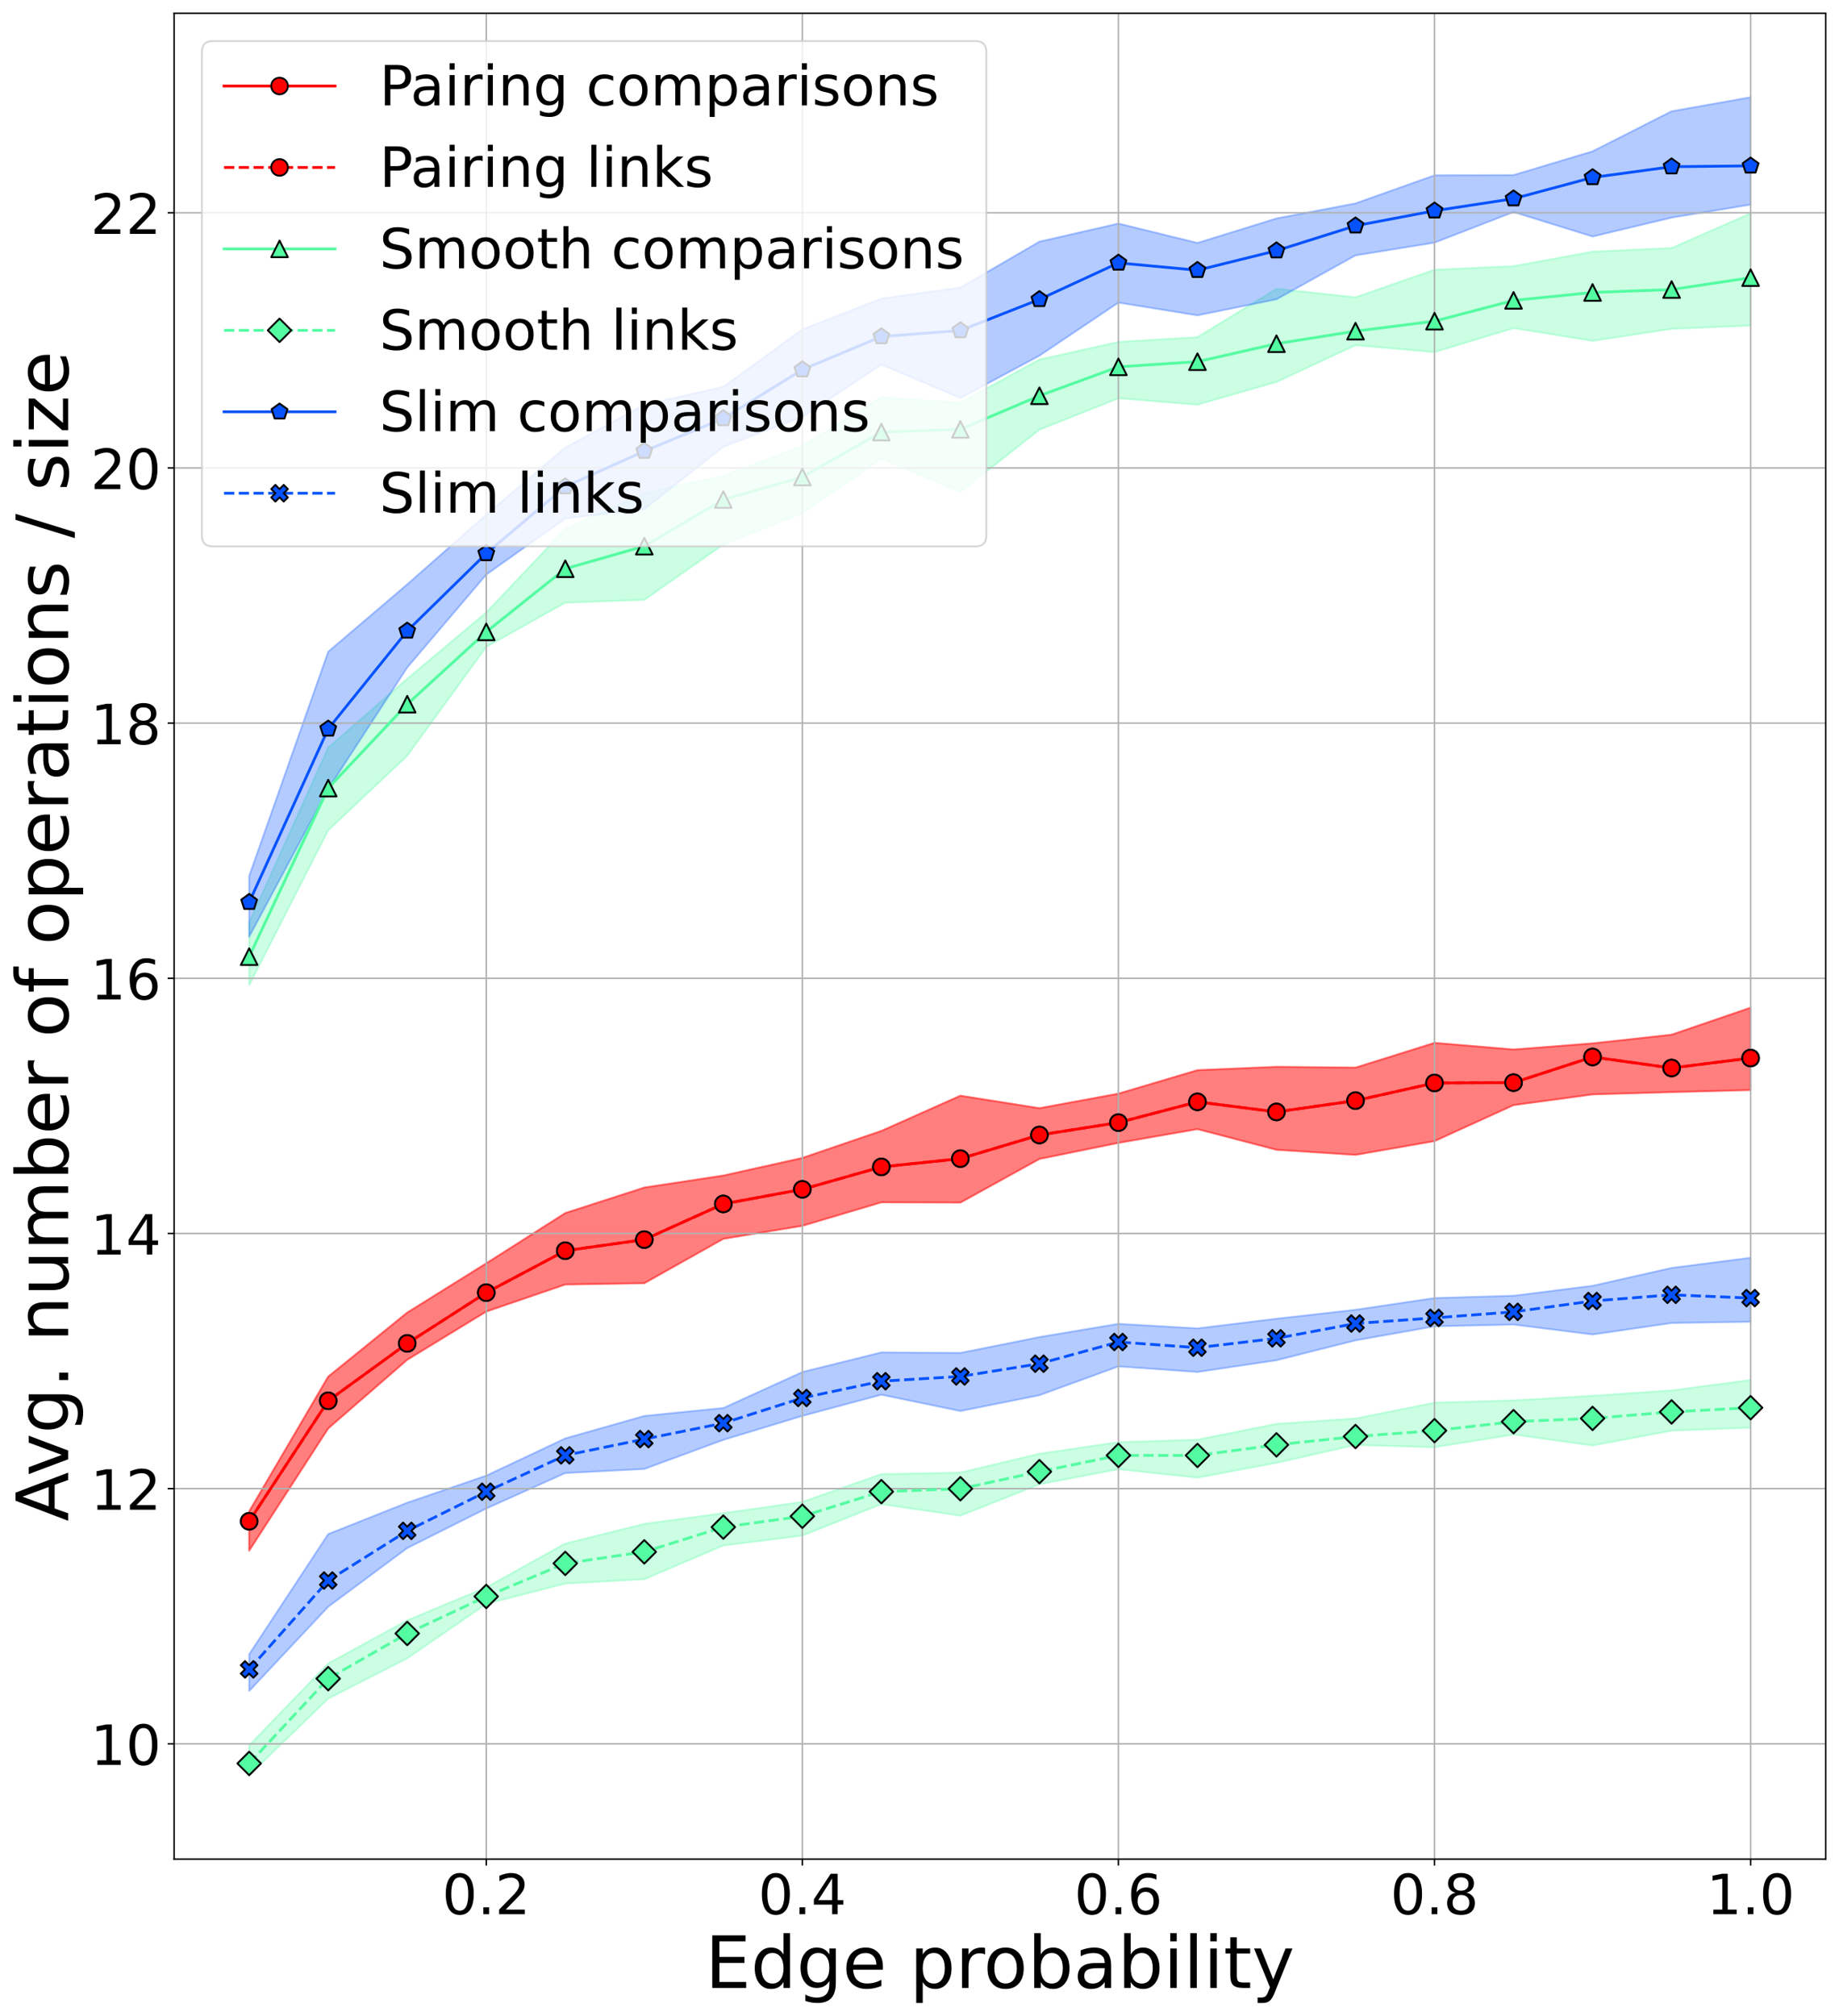 <?xml version="1.0" encoding="utf-8" standalone="no"?>
<!DOCTYPE svg PUBLIC "-//W3C//DTD SVG 1.1//EN"
  "http://www.w3.org/Graphics/SVG/1.1/DTD/svg11.dtd">
<!-- Created with matplotlib (https://matplotlib.org/) -->
<svg height="1090.099pt" version="1.1" viewBox="0 0 994.12 1090.099" width="994.12pt" xmlns="http://www.w3.org/2000/svg" xmlns:xlink="http://www.w3.org/1999/xlink">
 <defs>
  <style type="text/css">*{stroke-linecap:butt;stroke-linejoin:round;}</style>
 </defs>
 <g id="figure_1">
  <g id="patch_1">
   <path d="M 0 1090.099 
L 994.12 1090.099 
L 994.12 0 
L 0 0 
z
" style="fill:#ffffff;"/>
  </g>
  <g id="axes_1">
   <g id="patch_2">
    <path d="M 94.12 1005.12 
L 986.92 1005.12 
L 986.92 7.2 
L 94.12 7.2 
z
" style="fill:#ffffff;"/>
   </g>
   <g id="PolyCollection_1">
    <defs>
     <path d="M 134.702 -272.986 
L 134.702 -251.741 
L 177.419 -317.822 
L 220.137 -354.932 
L 262.855 -381.005 
L 305.572 -395.629 
L 348.29 -396.319 
L 391.008 -420.323 
L 433.725 -427.359 
L 476.443 -440.051 
L 519.161 -439.913 
L 561.879 -463.503 
L 604.596 -472.195 
L 647.314 -479.644 
L 690.032 -468.47 
L 732.749 -465.711 
L 775.467 -473.16 
L 818.185 -492.612 
L 860.902 -498.406 
L 903.62 -499.648 
L 946.338 -500.751 
L 946.338 -545.311 
L 946.338 -545.311 
L 903.62 -530.688 
L 860.902 -525.997 
L 818.185 -522.687 
L 775.467 -526.273 
L 732.749 -512.892 
L 690.032 -513.305 
L 647.314 -511.512 
L 604.596 -498.82 
L 561.879 -490.957 
L 519.161 -497.716 
L 476.443 -478.678 
L 433.725 -464.055 
L 391.008 -454.536 
L 348.29 -448.052 
L 305.572 -434.257 
L 262.855 -407.079 
L 220.137 -380.454 
L 177.419 -345.827 
L 134.702 -272.986 
z
" id="m789262f397" style="stroke:#fe0002;stroke-opacity:0.3;"/>
    </defs>
    <g clip-path="url(#p3423c02639)">
     <use style="fill:#fe0002;fill-opacity:0.3;stroke:#fe0002;stroke-opacity:0.3;" x="0" xlink:href="#m789262f397" y="1090.099"/>
    </g>
   </g>
   <g id="PolyCollection_2">
    <g clip-path="url(#p3423c02639)">
     <use style="fill:#fe0002;fill-opacity:0.3;stroke:#fe0002;stroke-opacity:0.3;" x="0" xlink:href="#m789262f397" y="1090.099"/>
    </g>
   </g>
   <g id="PolyCollection_3">
    <defs>
     <path d="M 134.702 -591.389 
L 134.702 -557.451 
L 177.419 -641.191 
L 220.137 -681.474 
L 262.855 -740.381 
L 305.572 -764.248 
L 348.29 -765.765 
L 391.008 -795.702 
L 433.725 -812.67 
L 476.443 -842.193 
L 519.161 -824.121 
L 561.879 -857.782 
L 604.596 -874.751 
L 647.314 -871.302 
L 690.032 -883.58 
L 732.749 -903.446 
L 775.467 -899.721 
L 818.185 -912.689 
L 860.902 -905.791 
L 903.62 -912.275 
L 946.338 -914.068 
L 946.338 -974.769 
L 946.338 -974.769 
L 903.62 -956.007 
L 860.902 -954.076 
L 818.185 -946.212 
L 775.467 -944.281 
L 732.749 -929.381 
L 690.032 -933.934 
L 647.314 -907.86 
L 604.596 -905.239 
L 561.879 -895.72 
L 519.161 -872.405 
L 476.443 -875.303 
L 433.725 -848.953 
L 391.008 -832.812 
L 348.29 -823.431 
L 305.572 -804.117 
L 262.855 -759.005 
L 220.137 -723.137 
L 177.419 -685.889 
L 134.702 -591.389 
z
" id="ma762ffc103" style="stroke:#53fca1;stroke-opacity:0.3;"/>
    </defs>
    <g clip-path="url(#p3423c02639)">
     <use style="fill:#53fca1;fill-opacity:0.3;stroke:#53fca1;stroke-opacity:0.3;" x="0" xlink:href="#ma762ffc103" y="1090.099"/>
    </g>
   </g>
   <g id="PolyCollection_4">
    <defs>
     <path d="M 134.702 -146.48 
L 134.702 -130.339 
L 177.419 -171.726 
L 220.137 -193.523 
L 262.855 -222.908 
L 305.572 -233.944 
L 348.29 -236.289 
L 391.008 -254.5 
L 433.725 -259.88 
L 476.443 -276.849 
L 519.161 -270.641 
L 561.879 -287.609 
L 604.596 -295.749 
L 647.314 -291.196 
L 690.032 -299.197 
L 732.749 -308.854 
L 775.467 -307.613 
L 818.185 -314.511 
L 860.902 -308.578 
L 903.62 -316.58 
L 946.338 -318.235 
L 946.338 -344.033 
L 946.338 -344.033 
L 903.62 -338.377 
L 860.902 -335.48 
L 818.185 -332.997 
L 775.467 -331.755 
L 732.749 -323.202 
L 690.032 -320.305 
L 647.314 -311.751 
L 604.596 -310.372 
L 561.879 -304.164 
L 519.161 -293.955 
L 476.443 -293.127 
L 433.725 -278.09 
L 391.008 -272.02 
L 348.29 -266.226 
L 305.572 -255.603 
L 262.855 -231.875 
L 220.137 -214.078 
L 177.419 -190.764 
L 134.702 -146.48 
z
" id="mc98e6dcb55" style="stroke:#53fca1;stroke-opacity:0.3;"/>
    </defs>
    <g clip-path="url(#p3423c02639)">
     <use style="fill:#53fca1;fill-opacity:0.3;stroke:#53fca1;stroke-opacity:0.3;" x="0" xlink:href="#mc98e6dcb55" y="1090.099"/>
    </g>
   </g>
   <g id="PolyCollection_5">
    <defs>
     <path d="M 134.702 -616.497 
L 134.702 -583.663 
L 177.419 -663.54 
L 220.137 -729.207 
L 262.855 -779.423 
L 305.572 -809.773 
L 348.29 -814.74 
L 391.008 -848.539 
L 433.725 -864.68 
L 476.443 -892.961 
L 519.161 -874.889 
L 561.879 -897.789 
L 604.596 -926.484 
L 647.314 -919.587 
L 690.032 -928.278 
L 732.749 -952.006 
L 775.467 -958.904 
L 818.185 -975.459 
L 860.902 -962.215 
L 903.62 -972.424 
L 946.338 -979.46 
L 946.338 -1037.539 
L 946.338 -1037.539 
L 903.62 -1029.951 
L 860.902 -1008.292 
L 818.185 -995.462 
L 775.467 -995.324 
L 732.749 -980.149 
L 690.032 -972.01 
L 647.314 -958.766 
L 604.596 -969.251 
L 561.879 -959.456 
L 519.161 -934.624 
L 476.443 -928.692 
L 433.725 -911.999 
L 391.008 -880.959 
L 348.29 -871.302 
L 305.572 -848.125 
L 262.855 -811.843 
L 220.137 -774.181 
L 177.419 -737.76 
L 134.702 -616.497 
z
" id="mccaf83df92" style="stroke:#0652ff;stroke-opacity:0.3;"/>
    </defs>
    <g clip-path="url(#p3423c02639)">
     <use style="fill:#0652ff;fill-opacity:0.3;stroke:#0652ff;stroke-opacity:0.3;" x="0" xlink:href="#mccaf83df92" y="1090.099"/>
    </g>
   </g>
   <g id="PolyCollection_6">
    <defs>
     <path d="M 134.702 -195.73 
L 134.702 -175.865 
L 177.419 -221.39 
L 220.137 -253.12 
L 262.855 -274.503 
L 305.572 -293.679 
L 348.29 -295.887 
L 391.008 -311.614 
L 433.725 -324.581 
L 476.443 -336.032 
L 519.161 -327.203 
L 561.879 -335.756 
L 604.596 -351.345 
L 647.314 -348.31 
L 690.032 -354.656 
L 732.749 -365.416 
L 775.467 -373.004 
L 818.185 -373.97 
L 860.902 -368.589 
L 903.62 -374.797 
L 946.338 -375.487 
L 946.338 -410.114 
L 946.338 -410.114 
L 903.62 -404.596 
L 860.902 -394.939 
L 818.185 -389.559 
L 775.467 -388.317 
L 732.749 -381.971 
L 690.032 -377.143 
L 647.314 -371.9 
L 604.596 -374.384 
L 561.879 -367.21 
L 519.161 -358.657 
L 476.443 -358.932 
L 433.725 -348.31 
L 391.008 -328.858 
L 348.29 -324.581 
L 305.572 -312.441 
L 262.855 -292.3 
L 220.137 -277.676 
L 177.419 -260.708 
L 134.702 -195.73 
z
" id="md8b58047a8" style="stroke:#0652ff;stroke-opacity:0.3;"/>
    </defs>
    <g clip-path="url(#p3423c02639)">
     <use style="fill:#0652ff;fill-opacity:0.3;stroke:#0652ff;stroke-opacity:0.3;" x="0" xlink:href="#md8b58047a8" y="1090.099"/>
    </g>
   </g>
   <g id="matplotlib.axis_1">
    <g id="xtick_1">
     <g id="line2d_1">
      <path clip-path="url(#p3423c02639)" d="M 262.855 1005.12 
L 262.855 7.2 
" style="fill:none;stroke:#b0b0b0;stroke-linecap:square;stroke-width:0.8;"/>
     </g>
     <g id="line2d_2">
      <defs>
       <path d="M 0 0 
L 0 3.5 
" id="md469824c0f" style="stroke:#000000;stroke-width:0.8;"/>
      </defs>
      <g>
       <use style="stroke:#000000;stroke-width:0.8;" x="262.855" xlink:href="#md469824c0f" y="1005.12"/>
      </g>
     </g>
     <g id="text_1">
      <!-- 0.2 -->
      <g transform="translate(239 1034.915)scale(0.3 -0.3)">
       <defs>
        <path d="M 31.781 66.406 
Q 24.172 66.406 20.328 58.906 
Q 16.5 51.422 16.5 36.375 
Q 16.5 21.391 20.328 13.891 
Q 24.172 6.391 31.781 6.391 
Q 39.453 6.391 43.281 13.891 
Q 47.125 21.391 47.125 36.375 
Q 47.125 51.422 43.281 58.906 
Q 39.453 66.406 31.781 66.406 
z
M 31.781 74.219 
Q 44.047 74.219 50.516 64.516 
Q 56.984 54.828 56.984 36.375 
Q 56.984 17.969 50.516 8.266 
Q 44.047 -1.422 31.781 -1.422 
Q 19.531 -1.422 13.062 8.266 
Q 6.594 17.969 6.594 36.375 
Q 6.594 54.828 13.062 64.516 
Q 19.531 74.219 31.781 74.219 
z
" id="DejaVuSans-48"/>
        <path d="M 10.688 12.406 
L 21 12.406 
L 21 0 
L 10.688 0 
z
" id="DejaVuSans-46"/>
        <path d="M 19.188 8.297 
L 53.609 8.297 
L 53.609 0 
L 7.328 0 
L 7.328 8.297 
Q 12.938 14.109 22.625 23.891 
Q 32.328 33.688 34.812 36.531 
Q 39.547 41.844 41.422 45.531 
Q 43.312 49.219 43.312 52.781 
Q 43.312 58.594 39.234 62.25 
Q 35.156 65.922 28.609 65.922 
Q 23.969 65.922 18.812 64.312 
Q 13.672 62.703 7.812 59.422 
L 7.812 69.391 
Q 13.766 71.781 18.938 73 
Q 24.125 74.219 28.422 74.219 
Q 39.75 74.219 46.484 68.547 
Q 53.219 62.891 53.219 53.422 
Q 53.219 48.922 51.531 44.891 
Q 49.859 40.875 45.406 35.406 
Q 44.188 33.984 37.641 27.219 
Q 31.109 20.453 19.188 8.297 
z
" id="DejaVuSans-50"/>
       </defs>
       <use xlink:href="#DejaVuSans-48"/>
       <use x="63.623" xlink:href="#DejaVuSans-46"/>
       <use x="95.41" xlink:href="#DejaVuSans-50"/>
      </g>
     </g>
    </g>
    <g id="xtick_2">
     <g id="line2d_3">
      <path clip-path="url(#p3423c02639)" d="M 433.725 1005.12 
L 433.725 7.2 
" style="fill:none;stroke:#b0b0b0;stroke-linecap:square;stroke-width:0.8;"/>
     </g>
     <g id="line2d_4">
      <g>
       <use style="stroke:#000000;stroke-width:0.8;" x="433.725" xlink:href="#md469824c0f" y="1005.12"/>
      </g>
     </g>
     <g id="text_2">
      <!-- 0.4 -->
      <g transform="translate(409.871 1034.915)scale(0.3 -0.3)">
       <defs>
        <path d="M 37.797 64.312 
L 12.891 25.391 
L 37.797 25.391 
z
M 35.203 72.906 
L 47.609 72.906 
L 47.609 25.391 
L 58.016 25.391 
L 58.016 17.188 
L 47.609 17.188 
L 47.609 0 
L 37.797 0 
L 37.797 17.188 
L 4.891 17.188 
L 4.891 26.703 
z
" id="DejaVuSans-52"/>
       </defs>
       <use xlink:href="#DejaVuSans-48"/>
       <use x="63.623" xlink:href="#DejaVuSans-46"/>
       <use x="95.41" xlink:href="#DejaVuSans-52"/>
      </g>
     </g>
    </g>
    <g id="xtick_3">
     <g id="line2d_5">
      <path clip-path="url(#p3423c02639)" d="M 604.596 1005.12 
L 604.596 7.2 
" style="fill:none;stroke:#b0b0b0;stroke-linecap:square;stroke-width:0.8;"/>
     </g>
     <g id="line2d_6">
      <g>
       <use style="stroke:#000000;stroke-width:0.8;" x="604.596" xlink:href="#md469824c0f" y="1005.12"/>
      </g>
     </g>
     <g id="text_3">
      <!-- 0.6 -->
      <g transform="translate(580.742 1034.915)scale(0.3 -0.3)">
       <defs>
        <path d="M 33.016 40.375 
Q 26.375 40.375 22.484 35.828 
Q 18.609 31.297 18.609 23.391 
Q 18.609 15.531 22.484 10.953 
Q 26.375 6.391 33.016 6.391 
Q 39.656 6.391 43.531 10.953 
Q 47.406 15.531 47.406 23.391 
Q 47.406 31.297 43.531 35.828 
Q 39.656 40.375 33.016 40.375 
z
M 52.594 71.297 
L 52.594 62.312 
Q 48.875 64.062 45.094 64.984 
Q 41.312 65.922 37.594 65.922 
Q 27.828 65.922 22.672 59.328 
Q 17.531 52.734 16.797 39.406 
Q 19.672 43.656 24.016 45.922 
Q 28.375 48.188 33.594 48.188 
Q 44.578 48.188 50.953 41.516 
Q 57.328 34.859 57.328 23.391 
Q 57.328 12.156 50.688 5.359 
Q 44.047 -1.422 33.016 -1.422 
Q 20.359 -1.422 13.672 8.266 
Q 6.984 17.969 6.984 36.375 
Q 6.984 53.656 15.188 63.938 
Q 23.391 74.219 37.203 74.219 
Q 40.922 74.219 44.703 73.484 
Q 48.484 72.75 52.594 71.297 
z
" id="DejaVuSans-54"/>
       </defs>
       <use xlink:href="#DejaVuSans-48"/>
       <use x="63.623" xlink:href="#DejaVuSans-46"/>
       <use x="95.41" xlink:href="#DejaVuSans-54"/>
      </g>
     </g>
    </g>
    <g id="xtick_4">
     <g id="line2d_7">
      <path clip-path="url(#p3423c02639)" d="M 775.467 1005.12 
L 775.467 7.2 
" style="fill:none;stroke:#b0b0b0;stroke-linecap:square;stroke-width:0.8;"/>
     </g>
     <g id="line2d_8">
      <g>
       <use style="stroke:#000000;stroke-width:0.8;" x="775.467" xlink:href="#md469824c0f" y="1005.12"/>
      </g>
     </g>
     <g id="text_4">
      <!-- 0.8 -->
      <g transform="translate(751.612 1034.915)scale(0.3 -0.3)">
       <defs>
        <path d="M 31.781 34.625 
Q 24.75 34.625 20.719 30.859 
Q 16.703 27.094 16.703 20.516 
Q 16.703 13.922 20.719 10.156 
Q 24.75 6.391 31.781 6.391 
Q 38.812 6.391 42.859 10.172 
Q 46.922 13.969 46.922 20.516 
Q 46.922 27.094 42.891 30.859 
Q 38.875 34.625 31.781 34.625 
z
M 21.922 38.812 
Q 15.578 40.375 12.031 44.719 
Q 8.5 49.078 8.5 55.328 
Q 8.5 64.062 14.719 69.141 
Q 20.953 74.219 31.781 74.219 
Q 42.672 74.219 48.875 69.141 
Q 55.078 64.062 55.078 55.328 
Q 55.078 49.078 51.531 44.719 
Q 48 40.375 41.703 38.812 
Q 48.828 37.156 52.797 32.312 
Q 56.781 27.484 56.781 20.516 
Q 56.781 9.906 50.312 4.234 
Q 43.844 -1.422 31.781 -1.422 
Q 19.734 -1.422 13.25 4.234 
Q 6.781 9.906 6.781 20.516 
Q 6.781 27.484 10.781 32.312 
Q 14.797 37.156 21.922 38.812 
z
M 18.312 54.391 
Q 18.312 48.734 21.844 45.562 
Q 25.391 42.391 31.781 42.391 
Q 38.141 42.391 41.719 45.562 
Q 45.312 48.734 45.312 54.391 
Q 45.312 60.062 41.719 63.234 
Q 38.141 66.406 31.781 66.406 
Q 25.391 66.406 21.844 63.234 
Q 18.312 60.062 18.312 54.391 
z
" id="DejaVuSans-56"/>
       </defs>
       <use xlink:href="#DejaVuSans-48"/>
       <use x="63.623" xlink:href="#DejaVuSans-46"/>
       <use x="95.41" xlink:href="#DejaVuSans-56"/>
      </g>
     </g>
    </g>
    <g id="xtick_5">
     <g id="line2d_9">
      <path clip-path="url(#p3423c02639)" d="M 946.338 1005.12 
L 946.338 7.2 
" style="fill:none;stroke:#b0b0b0;stroke-linecap:square;stroke-width:0.8;"/>
     </g>
     <g id="line2d_10">
      <g>
       <use style="stroke:#000000;stroke-width:0.8;" x="946.338" xlink:href="#md469824c0f" y="1005.12"/>
      </g>
     </g>
     <g id="text_5">
      <!-- 1.0 -->
      <g transform="translate(922.483 1034.915)scale(0.3 -0.3)">
       <defs>
        <path d="M 12.406 8.297 
L 28.516 8.297 
L 28.516 63.922 
L 10.984 60.406 
L 10.984 69.391 
L 28.422 72.906 
L 38.281 72.906 
L 38.281 8.297 
L 54.391 8.297 
L 54.391 0 
L 12.406 0 
z
" id="DejaVuSans-49"/>
       </defs>
       <use xlink:href="#DejaVuSans-49"/>
       <use x="63.623" xlink:href="#DejaVuSans-46"/>
       <use x="95.41" xlink:href="#DejaVuSans-48"/>
      </g>
     </g>
    </g>
    <g id="text_6">
     <!-- Edge probability -->
     <g transform="translate(381.208 1074.788)scale(0.39 -0.39)">
      <defs>
       <path d="M 9.812 72.906 
L 55.906 72.906 
L 55.906 64.594 
L 19.672 64.594 
L 19.672 43.016 
L 54.391 43.016 
L 54.391 34.719 
L 19.672 34.719 
L 19.672 8.297 
L 56.781 8.297 
L 56.781 0 
L 9.812 0 
z
" id="DejaVuSans-69"/>
       <path d="M 45.406 46.391 
L 45.406 75.984 
L 54.391 75.984 
L 54.391 0 
L 45.406 0 
L 45.406 8.203 
Q 42.578 3.328 38.25 0.953 
Q 33.938 -1.422 27.875 -1.422 
Q 17.969 -1.422 11.734 6.484 
Q 5.516 14.406 5.516 27.297 
Q 5.516 40.188 11.734 48.094 
Q 17.969 56 27.875 56 
Q 33.938 56 38.25 53.625 
Q 42.578 51.266 45.406 46.391 
z
M 14.797 27.297 
Q 14.797 17.391 18.875 11.75 
Q 22.953 6.109 30.078 6.109 
Q 37.203 6.109 41.297 11.75 
Q 45.406 17.391 45.406 27.297 
Q 45.406 37.203 41.297 42.844 
Q 37.203 48.484 30.078 48.484 
Q 22.953 48.484 18.875 42.844 
Q 14.797 37.203 14.797 27.297 
z
" id="DejaVuSans-100"/>
       <path d="M 45.406 27.984 
Q 45.406 37.75 41.375 43.109 
Q 37.359 48.484 30.078 48.484 
Q 22.859 48.484 18.828 43.109 
Q 14.797 37.75 14.797 27.984 
Q 14.797 18.266 18.828 12.891 
Q 22.859 7.516 30.078 7.516 
Q 37.359 7.516 41.375 12.891 
Q 45.406 18.266 45.406 27.984 
z
M 54.391 6.781 
Q 54.391 -7.172 48.188 -13.984 
Q 42 -20.797 29.203 -20.797 
Q 24.469 -20.797 20.266 -20.094 
Q 16.062 -19.391 12.109 -17.922 
L 12.109 -9.188 
Q 16.062 -11.328 19.922 -12.344 
Q 23.781 -13.375 27.781 -13.375 
Q 36.625 -13.375 41.016 -8.766 
Q 45.406 -4.156 45.406 5.172 
L 45.406 9.625 
Q 42.625 4.781 38.281 2.391 
Q 33.938 0 27.875 0 
Q 17.828 0 11.672 7.656 
Q 5.516 15.328 5.516 27.984 
Q 5.516 40.672 11.672 48.328 
Q 17.828 56 27.875 56 
Q 33.938 56 38.281 53.609 
Q 42.625 51.219 45.406 46.391 
L 45.406 54.688 
L 54.391 54.688 
z
" id="DejaVuSans-103"/>
       <path d="M 56.203 29.594 
L 56.203 25.203 
L 14.891 25.203 
Q 15.484 15.922 20.484 11.062 
Q 25.484 6.203 34.422 6.203 
Q 39.594 6.203 44.453 7.469 
Q 49.312 8.734 54.109 11.281 
L 54.109 2.781 
Q 49.266 0.734 44.188 -0.344 
Q 39.109 -1.422 33.891 -1.422 
Q 20.797 -1.422 13.156 6.188 
Q 5.516 13.812 5.516 26.812 
Q 5.516 40.234 12.766 48.109 
Q 20.016 56 32.328 56 
Q 43.359 56 49.781 48.891 
Q 56.203 41.797 56.203 29.594 
z
M 47.219 32.234 
Q 47.125 39.594 43.094 43.984 
Q 39.062 48.391 32.422 48.391 
Q 24.906 48.391 20.391 44.141 
Q 15.875 39.891 15.188 32.172 
z
" id="DejaVuSans-101"/>
       <path id="DejaVuSans-32"/>
       <path d="M 18.109 8.203 
L 18.109 -20.797 
L 9.078 -20.797 
L 9.078 54.688 
L 18.109 54.688 
L 18.109 46.391 
Q 20.953 51.266 25.266 53.625 
Q 29.594 56 35.594 56 
Q 45.562 56 51.781 48.094 
Q 58.016 40.188 58.016 27.297 
Q 58.016 14.406 51.781 6.484 
Q 45.562 -1.422 35.594 -1.422 
Q 29.594 -1.422 25.266 0.953 
Q 20.953 3.328 18.109 8.203 
z
M 48.688 27.297 
Q 48.688 37.203 44.609 42.844 
Q 40.531 48.484 33.406 48.484 
Q 26.266 48.484 22.188 42.844 
Q 18.109 37.203 18.109 27.297 
Q 18.109 17.391 22.188 11.75 
Q 26.266 6.109 33.406 6.109 
Q 40.531 6.109 44.609 11.75 
Q 48.688 17.391 48.688 27.297 
z
" id="DejaVuSans-112"/>
       <path d="M 41.109 46.297 
Q 39.594 47.172 37.812 47.578 
Q 36.031 48 33.891 48 
Q 26.266 48 22.188 43.047 
Q 18.109 38.094 18.109 28.812 
L 18.109 0 
L 9.078 0 
L 9.078 54.688 
L 18.109 54.688 
L 18.109 46.188 
Q 20.953 51.172 25.484 53.578 
Q 30.031 56 36.531 56 
Q 37.453 56 38.578 55.875 
Q 39.703 55.766 41.062 55.516 
z
" id="DejaVuSans-114"/>
       <path d="M 30.609 48.391 
Q 23.391 48.391 19.188 42.75 
Q 14.984 37.109 14.984 27.297 
Q 14.984 17.484 19.156 11.844 
Q 23.344 6.203 30.609 6.203 
Q 37.797 6.203 41.984 11.859 
Q 46.188 17.531 46.188 27.297 
Q 46.188 37.016 41.984 42.703 
Q 37.797 48.391 30.609 48.391 
z
M 30.609 56 
Q 42.328 56 49.016 48.375 
Q 55.719 40.766 55.719 27.297 
Q 55.719 13.875 49.016 6.219 
Q 42.328 -1.422 30.609 -1.422 
Q 18.844 -1.422 12.172 6.219 
Q 5.516 13.875 5.516 27.297 
Q 5.516 40.766 12.172 48.375 
Q 18.844 56 30.609 56 
z
" id="DejaVuSans-111"/>
       <path d="M 48.688 27.297 
Q 48.688 37.203 44.609 42.844 
Q 40.531 48.484 33.406 48.484 
Q 26.266 48.484 22.188 42.844 
Q 18.109 37.203 18.109 27.297 
Q 18.109 17.391 22.188 11.75 
Q 26.266 6.109 33.406 6.109 
Q 40.531 6.109 44.609 11.75 
Q 48.688 17.391 48.688 27.297 
z
M 18.109 46.391 
Q 20.953 51.266 25.266 53.625 
Q 29.594 56 35.594 56 
Q 45.562 56 51.781 48.094 
Q 58.016 40.188 58.016 27.297 
Q 58.016 14.406 51.781 6.484 
Q 45.562 -1.422 35.594 -1.422 
Q 29.594 -1.422 25.266 0.953 
Q 20.953 3.328 18.109 8.203 
L 18.109 0 
L 9.078 0 
L 9.078 75.984 
L 18.109 75.984 
z
" id="DejaVuSans-98"/>
       <path d="M 34.281 27.484 
Q 23.391 27.484 19.188 25 
Q 14.984 22.516 14.984 16.5 
Q 14.984 11.719 18.141 8.906 
Q 21.297 6.109 26.703 6.109 
Q 34.188 6.109 38.703 11.406 
Q 43.219 16.703 43.219 25.484 
L 43.219 27.484 
z
M 52.203 31.203 
L 52.203 0 
L 43.219 0 
L 43.219 8.297 
Q 40.141 3.328 35.547 0.953 
Q 30.953 -1.422 24.312 -1.422 
Q 15.922 -1.422 10.953 3.297 
Q 6 8.016 6 15.922 
Q 6 25.141 12.172 29.828 
Q 18.359 34.516 30.609 34.516 
L 43.219 34.516 
L 43.219 35.406 
Q 43.219 41.609 39.141 45 
Q 35.062 48.391 27.688 48.391 
Q 23 48.391 18.547 47.266 
Q 14.109 46.141 10.016 43.891 
L 10.016 52.203 
Q 14.938 54.109 19.578 55.047 
Q 24.219 56 28.609 56 
Q 40.484 56 46.344 49.844 
Q 52.203 43.703 52.203 31.203 
z
" id="DejaVuSans-97"/>
       <path d="M 9.422 54.688 
L 18.406 54.688 
L 18.406 0 
L 9.422 0 
z
M 9.422 75.984 
L 18.406 75.984 
L 18.406 64.594 
L 9.422 64.594 
z
" id="DejaVuSans-105"/>
       <path d="M 9.422 75.984 
L 18.406 75.984 
L 18.406 0 
L 9.422 0 
z
" id="DejaVuSans-108"/>
       <path d="M 18.312 70.219 
L 18.312 54.688 
L 36.812 54.688 
L 36.812 47.703 
L 18.312 47.703 
L 18.312 18.016 
Q 18.312 11.328 20.141 9.422 
Q 21.969 7.516 27.594 7.516 
L 36.812 7.516 
L 36.812 0 
L 27.594 0 
Q 17.188 0 13.234 3.875 
Q 9.281 7.766 9.281 18.016 
L 9.281 47.703 
L 2.688 47.703 
L 2.688 54.688 
L 9.281 54.688 
L 9.281 70.219 
z
" id="DejaVuSans-116"/>
       <path d="M 32.172 -5.078 
Q 28.375 -14.844 24.75 -17.812 
Q 21.141 -20.797 15.094 -20.797 
L 7.906 -20.797 
L 7.906 -13.281 
L 13.188 -13.281 
Q 16.891 -13.281 18.938 -11.516 
Q 21 -9.766 23.484 -3.219 
L 25.094 0.875 
L 2.984 54.688 
L 12.5 54.688 
L 29.594 11.922 
L 46.688 54.688 
L 56.203 54.688 
z
" id="DejaVuSans-121"/>
      </defs>
      <use xlink:href="#DejaVuSans-69"/>
      <use x="63.184" xlink:href="#DejaVuSans-100"/>
      <use x="126.66" xlink:href="#DejaVuSans-103"/>
      <use x="190.137" xlink:href="#DejaVuSans-101"/>
      <use x="251.66" xlink:href="#DejaVuSans-32"/>
      <use x="283.447" xlink:href="#DejaVuSans-112"/>
      <use x="346.924" xlink:href="#DejaVuSans-114"/>
      <use x="385.787" xlink:href="#DejaVuSans-111"/>
      <use x="446.969" xlink:href="#DejaVuSans-98"/>
      <use x="510.445" xlink:href="#DejaVuSans-97"/>
      <use x="571.725" xlink:href="#DejaVuSans-98"/>
      <use x="635.201" xlink:href="#DejaVuSans-105"/>
      <use x="662.984" xlink:href="#DejaVuSans-108"/>
      <use x="690.768" xlink:href="#DejaVuSans-105"/>
      <use x="718.551" xlink:href="#DejaVuSans-116"/>
      <use x="757.76" xlink:href="#DejaVuSans-121"/>
     </g>
    </g>
   </g>
   <g id="matplotlib.axis_2">
    <g id="ytick_1">
     <g id="line2d_11">
      <path clip-path="url(#p3423c02639)" d="M 94.12 942.791 
L 986.92 942.791 
" style="fill:none;stroke:#b0b0b0;stroke-linecap:square;stroke-width:0.8;"/>
     </g>
     <g id="line2d_12">
      <defs>
       <path d="M 0 0 
L -3.5 0 
" id="m36b5ed7698" style="stroke:#000000;stroke-width:0.8;"/>
      </defs>
      <g>
       <use style="stroke:#000000;stroke-width:0.8;" x="94.12" xlink:href="#m36b5ed7698" y="942.791"/>
      </g>
     </g>
     <g id="text_7">
      <!-- 10 -->
      <g transform="translate(48.945 954.189)scale(0.3 -0.3)">
       <use xlink:href="#DejaVuSans-49"/>
       <use x="63.623" xlink:href="#DejaVuSans-48"/>
      </g>
     </g>
    </g>
    <g id="ytick_2">
     <g id="line2d_13">
      <path clip-path="url(#p3423c02639)" d="M 94.12 804.835 
L 986.92 804.835 
" style="fill:none;stroke:#b0b0b0;stroke-linecap:square;stroke-width:0.8;"/>
     </g>
     <g id="line2d_14">
      <g>
       <use style="stroke:#000000;stroke-width:0.8;" x="94.12" xlink:href="#m36b5ed7698" y="804.835"/>
      </g>
     </g>
     <g id="text_8">
      <!-- 12 -->
      <g transform="translate(48.945 816.233)scale(0.3 -0.3)">
       <use xlink:href="#DejaVuSans-49"/>
       <use x="63.623" xlink:href="#DejaVuSans-50"/>
      </g>
     </g>
    </g>
    <g id="ytick_3">
     <g id="line2d_15">
      <path clip-path="url(#p3423c02639)" d="M 94.12 666.879 
L 986.92 666.879 
" style="fill:none;stroke:#b0b0b0;stroke-linecap:square;stroke-width:0.8;"/>
     </g>
     <g id="line2d_16">
      <g>
       <use style="stroke:#000000;stroke-width:0.8;" x="94.12" xlink:href="#m36b5ed7698" y="666.879"/>
      </g>
     </g>
     <g id="text_9">
      <!-- 14 -->
      <g transform="translate(48.945 678.277)scale(0.3 -0.3)">
       <use xlink:href="#DejaVuSans-49"/>
       <use x="63.623" xlink:href="#DejaVuSans-52"/>
      </g>
     </g>
    </g>
    <g id="ytick_4">
     <g id="line2d_17">
      <path clip-path="url(#p3423c02639)" d="M 94.12 528.923 
L 986.92 528.923 
" style="fill:none;stroke:#b0b0b0;stroke-linecap:square;stroke-width:0.8;"/>
     </g>
     <g id="line2d_18">
      <g>
       <use style="stroke:#000000;stroke-width:0.8;" x="94.12" xlink:href="#m36b5ed7698" y="528.923"/>
      </g>
     </g>
     <g id="text_10">
      <!-- 16 -->
      <g transform="translate(48.945 540.32)scale(0.3 -0.3)">
       <use xlink:href="#DejaVuSans-49"/>
       <use x="63.623" xlink:href="#DejaVuSans-54"/>
      </g>
     </g>
    </g>
    <g id="ytick_5">
     <g id="line2d_19">
      <path clip-path="url(#p3423c02639)" d="M 94.12 390.967 
L 986.92 390.967 
" style="fill:none;stroke:#b0b0b0;stroke-linecap:square;stroke-width:0.8;"/>
     </g>
     <g id="line2d_20">
      <g>
       <use style="stroke:#000000;stroke-width:0.8;" x="94.12" xlink:href="#m36b5ed7698" y="390.967"/>
      </g>
     </g>
     <g id="text_11">
      <!-- 18 -->
      <g transform="translate(48.945 402.364)scale(0.3 -0.3)">
       <use xlink:href="#DejaVuSans-49"/>
       <use x="63.623" xlink:href="#DejaVuSans-56"/>
      </g>
     </g>
    </g>
    <g id="ytick_6">
     <g id="line2d_21">
      <path clip-path="url(#p3423c02639)" d="M 94.12 253.01 
L 986.92 253.01 
" style="fill:none;stroke:#b0b0b0;stroke-linecap:square;stroke-width:0.8;"/>
     </g>
     <g id="line2d_22">
      <g>
       <use style="stroke:#000000;stroke-width:0.8;" x="94.12" xlink:href="#m36b5ed7698" y="253.01"/>
      </g>
     </g>
     <g id="text_12">
      <!-- 20 -->
      <g transform="translate(48.945 264.408)scale(0.3 -0.3)">
       <use xlink:href="#DejaVuSans-50"/>
       <use x="63.623" xlink:href="#DejaVuSans-48"/>
      </g>
     </g>
    </g>
    <g id="ytick_7">
     <g id="line2d_23">
      <path clip-path="url(#p3423c02639)" d="M 94.12 115.054 
L 986.92 115.054 
" style="fill:none;stroke:#b0b0b0;stroke-linecap:square;stroke-width:0.8;"/>
     </g>
     <g id="line2d_24">
      <g>
       <use style="stroke:#000000;stroke-width:0.8;" x="94.12" xlink:href="#m36b5ed7698" y="115.054"/>
      </g>
     </g>
     <g id="text_13">
      <!-- 22 -->
      <g transform="translate(48.945 126.452)scale(0.3 -0.3)">
       <use xlink:href="#DejaVuSans-50"/>
       <use x="63.623" xlink:href="#DejaVuSans-50"/>
      </g>
     </g>
    </g>
    <g id="text_14">
     <!-- Avg. number of operations / size -->
     <g transform="translate(36.834 822.523)rotate(-90)scale(0.39 -0.39)">
      <defs>
       <path d="M 34.188 63.188 
L 20.797 26.906 
L 47.609 26.906 
z
M 28.609 72.906 
L 39.797 72.906 
L 67.578 0 
L 57.328 0 
L 50.688 18.703 
L 17.828 18.703 
L 11.188 0 
L 0.781 0 
z
" id="DejaVuSans-65"/>
       <path d="M 2.984 54.688 
L 12.5 54.688 
L 29.594 8.797 
L 46.688 54.688 
L 56.203 54.688 
L 35.688 0 
L 23.484 0 
z
" id="DejaVuSans-118"/>
       <path d="M 54.891 33.016 
L 54.891 0 
L 45.906 0 
L 45.906 32.719 
Q 45.906 40.484 42.875 44.328 
Q 39.844 48.188 33.797 48.188 
Q 26.516 48.188 22.312 43.547 
Q 18.109 38.922 18.109 30.906 
L 18.109 0 
L 9.078 0 
L 9.078 54.688 
L 18.109 54.688 
L 18.109 46.188 
Q 21.344 51.125 25.703 53.562 
Q 30.078 56 35.797 56 
Q 45.219 56 50.047 50.172 
Q 54.891 44.344 54.891 33.016 
z
" id="DejaVuSans-110"/>
       <path d="M 8.5 21.578 
L 8.5 54.688 
L 17.484 54.688 
L 17.484 21.922 
Q 17.484 14.156 20.5 10.266 
Q 23.531 6.391 29.594 6.391 
Q 36.859 6.391 41.078 11.031 
Q 45.312 15.672 45.312 23.688 
L 45.312 54.688 
L 54.297 54.688 
L 54.297 0 
L 45.312 0 
L 45.312 8.406 
Q 42.047 3.422 37.719 1 
Q 33.406 -1.422 27.688 -1.422 
Q 18.266 -1.422 13.375 4.438 
Q 8.5 10.297 8.5 21.578 
z
M 31.109 56 
z
" id="DejaVuSans-117"/>
       <path d="M 52 44.188 
Q 55.375 50.25 60.062 53.125 
Q 64.75 56 71.094 56 
Q 79.641 56 84.281 50.016 
Q 88.922 44.047 88.922 33.016 
L 88.922 0 
L 79.891 0 
L 79.891 32.719 
Q 79.891 40.578 77.094 44.375 
Q 74.312 48.188 68.609 48.188 
Q 61.625 48.188 57.562 43.547 
Q 53.516 38.922 53.516 30.906 
L 53.516 0 
L 44.484 0 
L 44.484 32.719 
Q 44.484 40.625 41.703 44.406 
Q 38.922 48.188 33.109 48.188 
Q 26.219 48.188 22.156 43.531 
Q 18.109 38.875 18.109 30.906 
L 18.109 0 
L 9.078 0 
L 9.078 54.688 
L 18.109 54.688 
L 18.109 46.188 
Q 21.188 51.219 25.484 53.609 
Q 29.781 56 35.688 56 
Q 41.656 56 45.828 52.969 
Q 50 49.953 52 44.188 
z
" id="DejaVuSans-109"/>
       <path d="M 37.109 75.984 
L 37.109 68.5 
L 28.516 68.5 
Q 23.688 68.5 21.797 66.547 
Q 19.922 64.594 19.922 59.516 
L 19.922 54.688 
L 34.719 54.688 
L 34.719 47.703 
L 19.922 47.703 
L 19.922 0 
L 10.891 0 
L 10.891 47.703 
L 2.297 47.703 
L 2.297 54.688 
L 10.891 54.688 
L 10.891 58.5 
Q 10.891 67.625 15.141 71.797 
Q 19.391 75.984 28.609 75.984 
z
" id="DejaVuSans-102"/>
       <path d="M 44.281 53.078 
L 44.281 44.578 
Q 40.484 46.531 36.375 47.5 
Q 32.281 48.484 27.875 48.484 
Q 21.188 48.484 17.844 46.438 
Q 14.5 44.391 14.5 40.281 
Q 14.5 37.156 16.891 35.375 
Q 19.281 33.594 26.516 31.984 
L 29.594 31.297 
Q 39.156 29.25 43.188 25.516 
Q 47.219 21.781 47.219 15.094 
Q 47.219 7.469 41.188 3.016 
Q 35.156 -1.422 24.609 -1.422 
Q 20.219 -1.422 15.453 -0.562 
Q 10.688 0.297 5.422 2 
L 5.422 11.281 
Q 10.406 8.688 15.234 7.391 
Q 20.062 6.109 24.812 6.109 
Q 31.156 6.109 34.562 8.281 
Q 37.984 10.453 37.984 14.406 
Q 37.984 18.062 35.516 20.016 
Q 33.062 21.969 24.703 23.781 
L 21.578 24.516 
Q 13.234 26.266 9.516 29.906 
Q 5.812 33.547 5.812 39.891 
Q 5.812 47.609 11.281 51.797 
Q 16.75 56 26.812 56 
Q 31.781 56 36.172 55.266 
Q 40.578 54.547 44.281 53.078 
z
" id="DejaVuSans-115"/>
       <path d="M 25.391 72.906 
L 33.688 72.906 
L 8.297 -9.281 
L 0 -9.281 
z
" id="DejaVuSans-47"/>
       <path d="M 5.516 54.688 
L 48.188 54.688 
L 48.188 46.484 
L 14.406 7.172 
L 48.188 7.172 
L 48.188 0 
L 4.297 0 
L 4.297 8.203 
L 38.094 47.516 
L 5.516 47.516 
z
" id="DejaVuSans-122"/>
      </defs>
      <use xlink:href="#DejaVuSans-65"/>
      <use x="62.533" xlink:href="#DejaVuSans-118"/>
      <use x="121.713" xlink:href="#DejaVuSans-103"/>
      <use x="185.189" xlink:href="#DejaVuSans-46"/>
      <use x="216.977" xlink:href="#DejaVuSans-32"/>
      <use x="248.764" xlink:href="#DejaVuSans-110"/>
      <use x="312.143" xlink:href="#DejaVuSans-117"/>
      <use x="375.521" xlink:href="#DejaVuSans-109"/>
      <use x="472.934" xlink:href="#DejaVuSans-98"/>
      <use x="536.41" xlink:href="#DejaVuSans-101"/>
      <use x="597.934" xlink:href="#DejaVuSans-114"/>
      <use x="639.047" xlink:href="#DejaVuSans-32"/>
      <use x="670.834" xlink:href="#DejaVuSans-111"/>
      <use x="732.016" xlink:href="#DejaVuSans-102"/>
      <use x="767.221" xlink:href="#DejaVuSans-32"/>
      <use x="799.008" xlink:href="#DejaVuSans-111"/>
      <use x="860.189" xlink:href="#DejaVuSans-112"/>
      <use x="923.666" xlink:href="#DejaVuSans-101"/>
      <use x="985.189" xlink:href="#DejaVuSans-114"/>
      <use x="1026.303" xlink:href="#DejaVuSans-97"/>
      <use x="1087.582" xlink:href="#DejaVuSans-116"/>
      <use x="1126.791" xlink:href="#DejaVuSans-105"/>
      <use x="1154.574" xlink:href="#DejaVuSans-111"/>
      <use x="1215.756" xlink:href="#DejaVuSans-110"/>
      <use x="1279.135" xlink:href="#DejaVuSans-115"/>
      <use x="1331.234" xlink:href="#DejaVuSans-32"/>
      <use x="1363.021" xlink:href="#DejaVuSans-47"/>
      <use x="1396.713" xlink:href="#DejaVuSans-32"/>
      <use x="1428.5" xlink:href="#DejaVuSans-115"/>
      <use x="1480.6" xlink:href="#DejaVuSans-105"/>
      <use x="1508.383" xlink:href="#DejaVuSans-122"/>
      <use x="1560.873" xlink:href="#DejaVuSans-101"/>
     </g>
    </g>
   </g>
   <g id="line2d_25">
    <path clip-path="url(#p3423c02639)" d="M 134.702 822.494 
L 177.419 757.337 
L 220.137 726.311 
L 262.855 698.871 
L 305.572 676.205 
L 348.29 670.19 
L 391.008 650.917 
L 433.725 643.013 
L 476.443 630.9 
L 519.161 626.43 
L 561.879 613.642 
L 604.596 606.923 
L 647.314 595.721 
L 690.032 601.17 
L 732.749 595.059 
L 775.467 585.512 
L 818.185 585.333 
L 860.902 571.455 
L 903.62 577.428 
L 946.338 572.034 
" style="fill:none;stroke:#fe0002;stroke-linecap:square;stroke-width:1.5;"/>
    <defs>
     <path d="M 0 4.5 
C 1.193 4.5 2.338 4.026 3.182 3.182 
C 4.026 2.338 4.5 1.193 4.5 0 
C 4.5 -1.193 4.026 -2.338 3.182 -3.182 
C 2.338 -4.026 1.193 -4.5 0 -4.5 
C -1.193 -4.5 -2.338 -4.026 -3.182 -3.182 
C -4.026 -2.338 -4.5 -1.193 -4.5 0 
C -4.5 1.193 -4.026 2.338 -3.182 3.182 
C -2.338 4.026 -1.193 4.5 0 4.5 
z
" id="m5fedadfa5a" style="stroke:#000000;"/>
    </defs>
    <g clip-path="url(#p3423c02639)">
     <use style="fill:#fe0002;stroke:#000000;" x="134.702" xlink:href="#m5fedadfa5a" y="822.494"/>
     <use style="fill:#fe0002;stroke:#000000;" x="177.419" xlink:href="#m5fedadfa5a" y="757.337"/>
     <use style="fill:#fe0002;stroke:#000000;" x="220.137" xlink:href="#m5fedadfa5a" y="726.311"/>
     <use style="fill:#fe0002;stroke:#000000;" x="262.855" xlink:href="#m5fedadfa5a" y="698.871"/>
     <use style="fill:#fe0002;stroke:#000000;" x="305.572" xlink:href="#m5fedadfa5a" y="676.205"/>
     <use style="fill:#fe0002;stroke:#000000;" x="348.29" xlink:href="#m5fedadfa5a" y="670.19"/>
     <use style="fill:#fe0002;stroke:#000000;" x="391.008" xlink:href="#m5fedadfa5a" y="650.917"/>
     <use style="fill:#fe0002;stroke:#000000;" x="433.725" xlink:href="#m5fedadfa5a" y="643.013"/>
     <use style="fill:#fe0002;stroke:#000000;" x="476.443" xlink:href="#m5fedadfa5a" y="630.9"/>
     <use style="fill:#fe0002;stroke:#000000;" x="519.161" xlink:href="#m5fedadfa5a" y="626.43"/>
     <use style="fill:#fe0002;stroke:#000000;" x="561.879" xlink:href="#m5fedadfa5a" y="613.642"/>
     <use style="fill:#fe0002;stroke:#000000;" x="604.596" xlink:href="#m5fedadfa5a" y="606.923"/>
     <use style="fill:#fe0002;stroke:#000000;" x="647.314" xlink:href="#m5fedadfa5a" y="595.721"/>
     <use style="fill:#fe0002;stroke:#000000;" x="690.032" xlink:href="#m5fedadfa5a" y="601.17"/>
     <use style="fill:#fe0002;stroke:#000000;" x="732.749" xlink:href="#m5fedadfa5a" y="595.059"/>
     <use style="fill:#fe0002;stroke:#000000;" x="775.467" xlink:href="#m5fedadfa5a" y="585.512"/>
     <use style="fill:#fe0002;stroke:#000000;" x="818.185" xlink:href="#m5fedadfa5a" y="585.333"/>
     <use style="fill:#fe0002;stroke:#000000;" x="860.902" xlink:href="#m5fedadfa5a" y="571.455"/>
     <use style="fill:#fe0002;stroke:#000000;" x="903.62" xlink:href="#m5fedadfa5a" y="577.428"/>
     <use style="fill:#fe0002;stroke:#000000;" x="946.338" xlink:href="#m5fedadfa5a" y="572.034"/>
    </g>
   </g>
   <g id="line2d_26">
    <path clip-path="url(#p3423c02639)" d="M 134.702 822.494 
L 177.419 757.337 
L 220.137 726.311 
L 262.855 698.871 
L 305.572 676.205 
L 348.29 670.19 
L 391.008 650.917 
L 433.725 643.013 
L 476.443 630.9 
L 519.161 626.43 
L 561.879 613.642 
L 604.596 606.923 
L 647.314 595.721 
L 690.032 601.17 
L 732.749 595.059 
L 775.467 585.512 
L 818.185 585.333 
L 860.902 571.455 
L 903.62 577.428 
L 946.338 572.034 
" style="fill:none;stroke:#fe0002;stroke-dasharray:5.55,2.4;stroke-dashoffset:0;stroke-width:1.5;"/>
    <g clip-path="url(#p3423c02639)">
     <use style="fill:#fe0002;stroke:#000000;" x="134.702" xlink:href="#m5fedadfa5a" y="822.494"/>
     <use style="fill:#fe0002;stroke:#000000;" x="177.419" xlink:href="#m5fedadfa5a" y="757.337"/>
     <use style="fill:#fe0002;stroke:#000000;" x="220.137" xlink:href="#m5fedadfa5a" y="726.311"/>
     <use style="fill:#fe0002;stroke:#000000;" x="262.855" xlink:href="#m5fedadfa5a" y="698.871"/>
     <use style="fill:#fe0002;stroke:#000000;" x="305.572" xlink:href="#m5fedadfa5a" y="676.205"/>
     <use style="fill:#fe0002;stroke:#000000;" x="348.29" xlink:href="#m5fedadfa5a" y="670.19"/>
     <use style="fill:#fe0002;stroke:#000000;" x="391.008" xlink:href="#m5fedadfa5a" y="650.917"/>
     <use style="fill:#fe0002;stroke:#000000;" x="433.725" xlink:href="#m5fedadfa5a" y="643.013"/>
     <use style="fill:#fe0002;stroke:#000000;" x="476.443" xlink:href="#m5fedadfa5a" y="630.9"/>
     <use style="fill:#fe0002;stroke:#000000;" x="519.161" xlink:href="#m5fedadfa5a" y="626.43"/>
     <use style="fill:#fe0002;stroke:#000000;" x="561.879" xlink:href="#m5fedadfa5a" y="613.642"/>
     <use style="fill:#fe0002;stroke:#000000;" x="604.596" xlink:href="#m5fedadfa5a" y="606.923"/>
     <use style="fill:#fe0002;stroke:#000000;" x="647.314" xlink:href="#m5fedadfa5a" y="595.721"/>
     <use style="fill:#fe0002;stroke:#000000;" x="690.032" xlink:href="#m5fedadfa5a" y="601.17"/>
     <use style="fill:#fe0002;stroke:#000000;" x="732.749" xlink:href="#m5fedadfa5a" y="595.059"/>
     <use style="fill:#fe0002;stroke:#000000;" x="775.467" xlink:href="#m5fedadfa5a" y="585.512"/>
     <use style="fill:#fe0002;stroke:#000000;" x="818.185" xlink:href="#m5fedadfa5a" y="585.333"/>
     <use style="fill:#fe0002;stroke:#000000;" x="860.902" xlink:href="#m5fedadfa5a" y="571.455"/>
     <use style="fill:#fe0002;stroke:#000000;" x="903.62" xlink:href="#m5fedadfa5a" y="577.428"/>
     <use style="fill:#fe0002;stroke:#000000;" x="946.338" xlink:href="#m5fedadfa5a" y="572.034"/>
    </g>
   </g>
   <g id="line2d_27">
    <path clip-path="url(#p3423c02639)" d="M 134.702 517.21 
L 177.419 426.104 
L 220.137 380.73 
L 262.855 341.633 
L 305.572 307.503 
L 348.29 295.294 
L 391.008 270.076 
L 433.725 257.908 
L 476.443 233.614 
L 519.161 232.138 
L 561.879 213.969 
L 604.596 198.338 
L 647.314 195.538 
L 690.032 185.826 
L 732.749 179.038 
L 775.467 173.644 
L 818.185 162.415 
L 860.902 158.124 
L 903.62 156.551 
L 946.338 150.109 
" style="fill:none;stroke:#53fca1;stroke-linecap:square;stroke-width:1.5;"/>
    <defs>
     <path d="M 0 -4.5 
L -4.5 4.5 
L 4.5 4.5 
z
" id="m5853f4abec" style="stroke:#000000;stroke-linejoin:miter;"/>
    </defs>
    <g clip-path="url(#p3423c02639)">
     <use style="fill:#53fca1;stroke:#000000;stroke-linejoin:miter;" x="134.702" xlink:href="#m5853f4abec" y="517.21"/>
     <use style="fill:#53fca1;stroke:#000000;stroke-linejoin:miter;" x="177.419" xlink:href="#m5853f4abec" y="426.104"/>
     <use style="fill:#53fca1;stroke:#000000;stroke-linejoin:miter;" x="220.137" xlink:href="#m5853f4abec" y="380.73"/>
     <use style="fill:#53fca1;stroke:#000000;stroke-linejoin:miter;" x="262.855" xlink:href="#m5853f4abec" y="341.633"/>
     <use style="fill:#53fca1;stroke:#000000;stroke-linejoin:miter;" x="305.572" xlink:href="#m5853f4abec" y="307.503"/>
     <use style="fill:#53fca1;stroke:#000000;stroke-linejoin:miter;" x="348.29" xlink:href="#m5853f4abec" y="295.294"/>
     <use style="fill:#53fca1;stroke:#000000;stroke-linejoin:miter;" x="391.008" xlink:href="#m5853f4abec" y="270.076"/>
     <use style="fill:#53fca1;stroke:#000000;stroke-linejoin:miter;" x="433.725" xlink:href="#m5853f4abec" y="257.908"/>
     <use style="fill:#53fca1;stroke:#000000;stroke-linejoin:miter;" x="476.443" xlink:href="#m5853f4abec" y="233.614"/>
     <use style="fill:#53fca1;stroke:#000000;stroke-linejoin:miter;" x="519.161" xlink:href="#m5853f4abec" y="232.138"/>
     <use style="fill:#53fca1;stroke:#000000;stroke-linejoin:miter;" x="561.879" xlink:href="#m5853f4abec" y="213.969"/>
     <use style="fill:#53fca1;stroke:#000000;stroke-linejoin:miter;" x="604.596" xlink:href="#m5853f4abec" y="198.338"/>
     <use style="fill:#53fca1;stroke:#000000;stroke-linejoin:miter;" x="647.314" xlink:href="#m5853f4abec" y="195.538"/>
     <use style="fill:#53fca1;stroke:#000000;stroke-linejoin:miter;" x="690.032" xlink:href="#m5853f4abec" y="185.826"/>
     <use style="fill:#53fca1;stroke:#000000;stroke-linejoin:miter;" x="732.749" xlink:href="#m5853f4abec" y="179.038"/>
     <use style="fill:#53fca1;stroke:#000000;stroke-linejoin:miter;" x="775.467" xlink:href="#m5853f4abec" y="173.644"/>
     <use style="fill:#53fca1;stroke:#000000;stroke-linejoin:miter;" x="818.185" xlink:href="#m5853f4abec" y="162.415"/>
     <use style="fill:#53fca1;stroke:#000000;stroke-linejoin:miter;" x="860.902" xlink:href="#m5853f4abec" y="158.124"/>
     <use style="fill:#53fca1;stroke:#000000;stroke-linejoin:miter;" x="903.62" xlink:href="#m5853f4abec" y="156.551"/>
     <use style="fill:#53fca1;stroke:#000000;stroke-linejoin:miter;" x="946.338" xlink:href="#m5853f4abec" y="150.109"/>
    </g>
   </g>
   <g id="line2d_28">
    <path clip-path="url(#p3423c02639)" d="M 134.702 953.414 
L 177.419 907.557 
L 220.137 883.139 
L 262.855 863.122 
L 305.572 845.256 
L 348.29 839.021 
L 391.008 825.639 
L 433.725 819.762 
L 476.443 806.463 
L 519.161 804.89 
L 561.879 795.661 
L 604.596 786.859 
L 647.314 786.887 
L 690.032 781.162 
L 732.749 776.651 
L 775.467 773.478 
L 818.185 768.622 
L 860.902 766.87 
L 903.62 763.352 
L 946.338 761.075 
" style="fill:none;stroke:#53fca1;stroke-dasharray:5.55,2.4;stroke-dashoffset:0;stroke-width:1.5;"/>
    <defs>
     <path d="M -0 6.364 
L 6.364 0 
L 0 -6.364 
L -6.364 -0 
z
" id="m2c056b7690" style="stroke:#000000;stroke-linejoin:miter;"/>
    </defs>
    <g clip-path="url(#p3423c02639)">
     <use style="fill:#53fca1;stroke:#000000;stroke-linejoin:miter;" x="134.702" xlink:href="#m2c056b7690" y="953.414"/>
     <use style="fill:#53fca1;stroke:#000000;stroke-linejoin:miter;" x="177.419" xlink:href="#m2c056b7690" y="907.557"/>
     <use style="fill:#53fca1;stroke:#000000;stroke-linejoin:miter;" x="220.137" xlink:href="#m2c056b7690" y="883.139"/>
     <use style="fill:#53fca1;stroke:#000000;stroke-linejoin:miter;" x="262.855" xlink:href="#m2c056b7690" y="863.122"/>
     <use style="fill:#53fca1;stroke:#000000;stroke-linejoin:miter;" x="305.572" xlink:href="#m2c056b7690" y="845.256"/>
     <use style="fill:#53fca1;stroke:#000000;stroke-linejoin:miter;" x="348.29" xlink:href="#m2c056b7690" y="839.021"/>
     <use style="fill:#53fca1;stroke:#000000;stroke-linejoin:miter;" x="391.008" xlink:href="#m2c056b7690" y="825.639"/>
     <use style="fill:#53fca1;stroke:#000000;stroke-linejoin:miter;" x="433.725" xlink:href="#m2c056b7690" y="819.762"/>
     <use style="fill:#53fca1;stroke:#000000;stroke-linejoin:miter;" x="476.443" xlink:href="#m2c056b7690" y="806.463"/>
     <use style="fill:#53fca1;stroke:#000000;stroke-linejoin:miter;" x="519.161" xlink:href="#m2c056b7690" y="804.89"/>
     <use style="fill:#53fca1;stroke:#000000;stroke-linejoin:miter;" x="561.879" xlink:href="#m2c056b7690" y="795.661"/>
     <use style="fill:#53fca1;stroke:#000000;stroke-linejoin:miter;" x="604.596" xlink:href="#m2c056b7690" y="786.859"/>
     <use style="fill:#53fca1;stroke:#000000;stroke-linejoin:miter;" x="647.314" xlink:href="#m2c056b7690" y="786.887"/>
     <use style="fill:#53fca1;stroke:#000000;stroke-linejoin:miter;" x="690.032" xlink:href="#m2c056b7690" y="781.162"/>
     <use style="fill:#53fca1;stroke:#000000;stroke-linejoin:miter;" x="732.749" xlink:href="#m2c056b7690" y="776.651"/>
     <use style="fill:#53fca1;stroke:#000000;stroke-linejoin:miter;" x="775.467" xlink:href="#m2c056b7690" y="773.478"/>
     <use style="fill:#53fca1;stroke:#000000;stroke-linejoin:miter;" x="818.185" xlink:href="#m2c056b7690" y="768.622"/>
     <use style="fill:#53fca1;stroke:#000000;stroke-linejoin:miter;" x="860.902" xlink:href="#m2c056b7690" y="766.87"/>
     <use style="fill:#53fca1;stroke:#000000;stroke-linejoin:miter;" x="903.62" xlink:href="#m2c056b7690" y="763.352"/>
     <use style="fill:#53fca1;stroke:#000000;stroke-linejoin:miter;" x="946.338" xlink:href="#m2c056b7690" y="761.075"/>
    </g>
   </g>
   <g id="line2d_29">
    <path clip-path="url(#p3423c02639)" d="M 134.702 487.798 
L 177.419 394.071 
L 220.137 341.109 
L 262.855 299.226 
L 305.572 263.095 
L 348.29 243.905 
L 391.008 226.247 
L 433.725 199.856 
L 476.443 181.963 
L 519.161 178.693 
L 561.879 161.863 
L 604.596 142.149 
L 647.314 146.108 
L 690.032 135.527 
L 732.749 122.062 
L 775.467 113.964 
L 818.185 107.425 
L 860.902 95.947 
L 903.62 90.139 
L 946.338 89.67 
" style="fill:none;stroke:#0652ff;stroke-linecap:square;stroke-width:1.5;"/>
    <defs>
     <path d="M 0 -4.5 
L -4.28 -1.391 
L -2.645 3.641 
L 2.645 3.641 
L 4.28 -1.391 
z
" id="mb0e172d664" style="stroke:#000000;stroke-linejoin:miter;"/>
    </defs>
    <g clip-path="url(#p3423c02639)">
     <use style="fill:#0652ff;stroke:#000000;stroke-linejoin:miter;" x="134.702" xlink:href="#mb0e172d664" y="487.798"/>
     <use style="fill:#0652ff;stroke:#000000;stroke-linejoin:miter;" x="177.419" xlink:href="#mb0e172d664" y="394.071"/>
     <use style="fill:#0652ff;stroke:#000000;stroke-linejoin:miter;" x="220.137" xlink:href="#mb0e172d664" y="341.109"/>
     <use style="fill:#0652ff;stroke:#000000;stroke-linejoin:miter;" x="262.855" xlink:href="#mb0e172d664" y="299.226"/>
     <use style="fill:#0652ff;stroke:#000000;stroke-linejoin:miter;" x="305.572" xlink:href="#mb0e172d664" y="263.095"/>
     <use style="fill:#0652ff;stroke:#000000;stroke-linejoin:miter;" x="348.29" xlink:href="#mb0e172d664" y="243.905"/>
     <use style="fill:#0652ff;stroke:#000000;stroke-linejoin:miter;" x="391.008" xlink:href="#mb0e172d664" y="226.247"/>
     <use style="fill:#0652ff;stroke:#000000;stroke-linejoin:miter;" x="433.725" xlink:href="#mb0e172d664" y="199.856"/>
     <use style="fill:#0652ff;stroke:#000000;stroke-linejoin:miter;" x="476.443" xlink:href="#mb0e172d664" y="181.963"/>
     <use style="fill:#0652ff;stroke:#000000;stroke-linejoin:miter;" x="519.161" xlink:href="#mb0e172d664" y="178.693"/>
     <use style="fill:#0652ff;stroke:#000000;stroke-linejoin:miter;" x="561.879" xlink:href="#mb0e172d664" y="161.863"/>
     <use style="fill:#0652ff;stroke:#000000;stroke-linejoin:miter;" x="604.596" xlink:href="#mb0e172d664" y="142.149"/>
     <use style="fill:#0652ff;stroke:#000000;stroke-linejoin:miter;" x="647.314" xlink:href="#mb0e172d664" y="146.108"/>
     <use style="fill:#0652ff;stroke:#000000;stroke-linejoin:miter;" x="690.032" xlink:href="#mb0e172d664" y="135.527"/>
     <use style="fill:#0652ff;stroke:#000000;stroke-linejoin:miter;" x="732.749" xlink:href="#mb0e172d664" y="122.062"/>
     <use style="fill:#0652ff;stroke:#000000;stroke-linejoin:miter;" x="775.467" xlink:href="#mb0e172d664" y="113.964"/>
     <use style="fill:#0652ff;stroke:#000000;stroke-linejoin:miter;" x="818.185" xlink:href="#mb0e172d664" y="107.425"/>
     <use style="fill:#0652ff;stroke:#000000;stroke-linejoin:miter;" x="860.902" xlink:href="#mb0e172d664" y="95.947"/>
     <use style="fill:#0652ff;stroke:#000000;stroke-linejoin:miter;" x="903.62" xlink:href="#mb0e172d664" y="90.139"/>
     <use style="fill:#0652ff;stroke:#000000;stroke-linejoin:miter;" x="946.338" xlink:href="#mb0e172d664" y="89.67"/>
    </g>
   </g>
   <g id="line2d_30">
    <path clip-path="url(#p3423c02639)" d="M 134.702 902.563 
L 177.419 854.513 
L 220.137 827.667 
L 262.855 806.491 
L 305.572 786.846 
L 348.29 778.058 
L 391.008 769.436 
L 433.725 755.792 
L 476.443 746.756 
L 519.161 744.176 
L 561.879 737.278 
L 604.596 725.552 
L 647.314 728.642 
L 690.032 723.565 
L 732.749 715.55 
L 775.467 712.515 
L 818.185 709.259 
L 860.902 703.396 
L 903.62 700.044 
L 946.338 701.809 
" style="fill:none;stroke:#0652ff;stroke-dasharray:5.55,2.4;stroke-dashoffset:0;stroke-width:1.5;"/>
    <defs>
     <path d="M -2.25 4.5 
L 0 2.25 
L 2.25 4.5 
L 4.5 2.25 
L 2.25 0 
L 4.5 -2.25 
L 2.25 -4.5 
L 0 -2.25 
L -2.25 -4.5 
L -4.5 -2.25 
L -2.25 0 
L -4.5 2.25 
z
" id="m32c980a099" style="stroke:#000000;stroke-linejoin:miter;"/>
    </defs>
    <g clip-path="url(#p3423c02639)">
     <use style="fill:#0652ff;stroke:#000000;stroke-linejoin:miter;" x="134.702" xlink:href="#m32c980a099" y="902.563"/>
     <use style="fill:#0652ff;stroke:#000000;stroke-linejoin:miter;" x="177.419" xlink:href="#m32c980a099" y="854.513"/>
     <use style="fill:#0652ff;stroke:#000000;stroke-linejoin:miter;" x="220.137" xlink:href="#m32c980a099" y="827.667"/>
     <use style="fill:#0652ff;stroke:#000000;stroke-linejoin:miter;" x="262.855" xlink:href="#m32c980a099" y="806.491"/>
     <use style="fill:#0652ff;stroke:#000000;stroke-linejoin:miter;" x="305.572" xlink:href="#m32c980a099" y="786.846"/>
     <use style="fill:#0652ff;stroke:#000000;stroke-linejoin:miter;" x="348.29" xlink:href="#m32c980a099" y="778.058"/>
     <use style="fill:#0652ff;stroke:#000000;stroke-linejoin:miter;" x="391.008" xlink:href="#m32c980a099" y="769.436"/>
     <use style="fill:#0652ff;stroke:#000000;stroke-linejoin:miter;" x="433.725" xlink:href="#m32c980a099" y="755.792"/>
     <use style="fill:#0652ff;stroke:#000000;stroke-linejoin:miter;" x="476.443" xlink:href="#m32c980a099" y="746.756"/>
     <use style="fill:#0652ff;stroke:#000000;stroke-linejoin:miter;" x="519.161" xlink:href="#m32c980a099" y="744.176"/>
     <use style="fill:#0652ff;stroke:#000000;stroke-linejoin:miter;" x="561.879" xlink:href="#m32c980a099" y="737.278"/>
     <use style="fill:#0652ff;stroke:#000000;stroke-linejoin:miter;" x="604.596" xlink:href="#m32c980a099" y="725.552"/>
     <use style="fill:#0652ff;stroke:#000000;stroke-linejoin:miter;" x="647.314" xlink:href="#m32c980a099" y="728.642"/>
     <use style="fill:#0652ff;stroke:#000000;stroke-linejoin:miter;" x="690.032" xlink:href="#m32c980a099" y="723.565"/>
     <use style="fill:#0652ff;stroke:#000000;stroke-linejoin:miter;" x="732.749" xlink:href="#m32c980a099" y="715.55"/>
     <use style="fill:#0652ff;stroke:#000000;stroke-linejoin:miter;" x="775.467" xlink:href="#m32c980a099" y="712.515"/>
     <use style="fill:#0652ff;stroke:#000000;stroke-linejoin:miter;" x="818.185" xlink:href="#m32c980a099" y="709.259"/>
     <use style="fill:#0652ff;stroke:#000000;stroke-linejoin:miter;" x="860.902" xlink:href="#m32c980a099" y="703.396"/>
     <use style="fill:#0652ff;stroke:#000000;stroke-linejoin:miter;" x="903.62" xlink:href="#m32c980a099" y="700.044"/>
     <use style="fill:#0652ff;stroke:#000000;stroke-linejoin:miter;" x="946.338" xlink:href="#m32c980a099" y="701.809"/>
    </g>
   </g>
   <g id="patch_3">
    <path d="M 94.12 1005.12 
L 94.12 7.2 
" style="fill:none;stroke:#000000;stroke-linecap:square;stroke-linejoin:miter;stroke-width:0.8;"/>
   </g>
   <g id="patch_4">
    <path d="M 986.92 1005.12 
L 986.92 7.2 
" style="fill:none;stroke:#000000;stroke-linecap:square;stroke-linejoin:miter;stroke-width:0.8;"/>
   </g>
   <g id="patch_5">
    <path d="M 94.12 1005.12 
L 986.92 1005.12 
" style="fill:none;stroke:#000000;stroke-linecap:square;stroke-linejoin:miter;stroke-width:0.8;"/>
   </g>
   <g id="patch_6">
    <path d="M 94.12 7.2 
L 986.92 7.2 
" style="fill:none;stroke:#000000;stroke-linecap:square;stroke-linejoin:miter;stroke-width:0.8;"/>
   </g>
   <g id="legend_1">
    <g id="patch_7">
     <path d="M 115.12 295.406 
L 527.202 295.406 
Q 533.202 295.406 533.202 289.406 
L 533.202 28.2 
Q 533.202 22.2 527.202 22.2 
L 115.12 22.2 
Q 109.12 22.2 109.12 28.2 
L 109.12 289.406 
Q 109.12 295.406 115.12 295.406 
z
" style="fill:#ffffff;opacity:0.8;stroke:#cccccc;stroke-linejoin:miter;"/>
    </g>
    <g id="line2d_31">
     <path d="M 121.12 46.495 
L 181.12 46.495 
" style="fill:none;stroke:#fe0002;stroke-linecap:square;stroke-width:1.5;"/>
    </g>
    <g id="line2d_32">
     <g>
      <use style="fill:#fe0002;stroke:#000000;" x="151.12" xlink:href="#m5fedadfa5a" y="46.495"/>
     </g>
    </g>
    <g id="text_15">
     <!-- Pairing comparisons -->
     <g transform="translate(205.12 56.995)scale(0.3 -0.3)">
      <defs>
       <path d="M 19.672 64.797 
L 19.672 37.406 
L 32.078 37.406 
Q 38.969 37.406 42.719 40.969 
Q 46.484 44.531 46.484 51.125 
Q 46.484 57.672 42.719 61.234 
Q 38.969 64.797 32.078 64.797 
z
M 9.812 72.906 
L 32.078 72.906 
Q 44.344 72.906 50.609 67.359 
Q 56.891 61.812 56.891 51.125 
Q 56.891 40.328 50.609 34.812 
Q 44.344 29.297 32.078 29.297 
L 19.672 29.297 
L 19.672 0 
L 9.812 0 
z
" id="DejaVuSans-80"/>
       <path d="M 48.781 52.594 
L 48.781 44.188 
Q 44.969 46.297 41.141 47.344 
Q 37.312 48.391 33.406 48.391 
Q 24.656 48.391 19.812 42.844 
Q 14.984 37.312 14.984 27.297 
Q 14.984 17.281 19.812 11.734 
Q 24.656 6.203 33.406 6.203 
Q 37.312 6.203 41.141 7.25 
Q 44.969 8.297 48.781 10.406 
L 48.781 2.094 
Q 45.016 0.344 40.984 -0.531 
Q 36.969 -1.422 32.422 -1.422 
Q 20.062 -1.422 12.781 6.344 
Q 5.516 14.109 5.516 27.297 
Q 5.516 40.672 12.859 48.328 
Q 20.219 56 33.016 56 
Q 37.156 56 41.109 55.141 
Q 45.062 54.297 48.781 52.594 
z
" id="DejaVuSans-99"/>
      </defs>
      <use xlink:href="#DejaVuSans-80"/>
      <use x="55.803" xlink:href="#DejaVuSans-97"/>
      <use x="117.082" xlink:href="#DejaVuSans-105"/>
      <use x="144.865" xlink:href="#DejaVuSans-114"/>
      <use x="185.979" xlink:href="#DejaVuSans-105"/>
      <use x="213.762" xlink:href="#DejaVuSans-110"/>
      <use x="277.141" xlink:href="#DejaVuSans-103"/>
      <use x="340.617" xlink:href="#DejaVuSans-32"/>
      <use x="372.404" xlink:href="#DejaVuSans-99"/>
      <use x="427.385" xlink:href="#DejaVuSans-111"/>
      <use x="488.566" xlink:href="#DejaVuSans-109"/>
      <use x="585.979" xlink:href="#DejaVuSans-112"/>
      <use x="649.455" xlink:href="#DejaVuSans-97"/>
      <use x="710.734" xlink:href="#DejaVuSans-114"/>
      <use x="751.848" xlink:href="#DejaVuSans-105"/>
      <use x="779.631" xlink:href="#DejaVuSans-115"/>
      <use x="831.73" xlink:href="#DejaVuSans-111"/>
      <use x="892.912" xlink:href="#DejaVuSans-110"/>
      <use x="956.291" xlink:href="#DejaVuSans-115"/>
     </g>
    </g>
    <g id="line2d_33">
     <path d="M 121.12 90.53 
L 181.12 90.53 
" style="fill:none;stroke:#fe0002;stroke-dasharray:5.55,2.4;stroke-dashoffset:0;stroke-width:1.5;"/>
    </g>
    <g id="line2d_34">
     <g>
      <use style="fill:#fe0002;stroke:#000000;" x="151.12" xlink:href="#m5fedadfa5a" y="90.53"/>
     </g>
    </g>
    <g id="text_16">
     <!-- Pairing links -->
     <g transform="translate(205.12 101.03)scale(0.3 -0.3)">
      <defs>
       <path d="M 9.078 75.984 
L 18.109 75.984 
L 18.109 31.109 
L 44.922 54.688 
L 56.391 54.688 
L 27.391 29.109 
L 57.625 0 
L 45.906 0 
L 18.109 26.703 
L 18.109 0 
L 9.078 0 
z
" id="DejaVuSans-107"/>
      </defs>
      <use xlink:href="#DejaVuSans-80"/>
      <use x="55.803" xlink:href="#DejaVuSans-97"/>
      <use x="117.082" xlink:href="#DejaVuSans-105"/>
      <use x="144.865" xlink:href="#DejaVuSans-114"/>
      <use x="185.979" xlink:href="#DejaVuSans-105"/>
      <use x="213.762" xlink:href="#DejaVuSans-110"/>
      <use x="277.141" xlink:href="#DejaVuSans-103"/>
      <use x="340.617" xlink:href="#DejaVuSans-32"/>
      <use x="372.404" xlink:href="#DejaVuSans-108"/>
      <use x="400.188" xlink:href="#DejaVuSans-105"/>
      <use x="427.971" xlink:href="#DejaVuSans-110"/>
      <use x="491.35" xlink:href="#DejaVuSans-107"/>
      <use x="549.26" xlink:href="#DejaVuSans-115"/>
     </g>
    </g>
    <g id="line2d_35">
     <path d="M 121.12 134.564 
L 181.12 134.564 
" style="fill:none;stroke:#53fca1;stroke-linecap:square;stroke-width:1.5;"/>
    </g>
    <g id="line2d_36">
     <g>
      <use style="fill:#53fca1;stroke:#000000;stroke-linejoin:miter;" x="151.12" xlink:href="#m5853f4abec" y="134.564"/>
     </g>
    </g>
    <g id="text_17">
     <!-- Smooth comparisons -->
     <g transform="translate(205.12 145.064)scale(0.3 -0.3)">
      <defs>
       <path d="M 53.516 70.516 
L 53.516 60.891 
Q 47.906 63.578 42.922 64.891 
Q 37.938 66.219 33.297 66.219 
Q 25.25 66.219 20.875 63.094 
Q 16.5 59.969 16.5 54.203 
Q 16.5 49.359 19.406 46.891 
Q 22.312 44.438 30.422 42.922 
L 36.375 41.703 
Q 47.406 39.594 52.656 34.297 
Q 57.906 29 57.906 20.125 
Q 57.906 9.516 50.797 4.047 
Q 43.703 -1.422 29.984 -1.422 
Q 24.812 -1.422 18.969 -0.25 
Q 13.141 0.922 6.891 3.219 
L 6.891 13.375 
Q 12.891 10.016 18.656 8.297 
Q 24.422 6.594 29.984 6.594 
Q 38.422 6.594 43.016 9.906 
Q 47.609 13.234 47.609 19.391 
Q 47.609 24.75 44.312 27.781 
Q 41.016 30.812 33.5 32.328 
L 27.484 33.5 
Q 16.453 35.688 11.516 40.375 
Q 6.594 45.062 6.594 53.422 
Q 6.594 63.094 13.406 68.656 
Q 20.219 74.219 32.172 74.219 
Q 37.312 74.219 42.625 73.281 
Q 47.953 72.359 53.516 70.516 
z
" id="DejaVuSans-83"/>
       <path d="M 54.891 33.016 
L 54.891 0 
L 45.906 0 
L 45.906 32.719 
Q 45.906 40.484 42.875 44.328 
Q 39.844 48.188 33.797 48.188 
Q 26.516 48.188 22.312 43.547 
Q 18.109 38.922 18.109 30.906 
L 18.109 0 
L 9.078 0 
L 9.078 75.984 
L 18.109 75.984 
L 18.109 46.188 
Q 21.344 51.125 25.703 53.562 
Q 30.078 56 35.797 56 
Q 45.219 56 50.047 50.172 
Q 54.891 44.344 54.891 33.016 
z
" id="DejaVuSans-104"/>
      </defs>
      <use xlink:href="#DejaVuSans-83"/>
      <use x="63.477" xlink:href="#DejaVuSans-109"/>
      <use x="160.889" xlink:href="#DejaVuSans-111"/>
      <use x="222.07" xlink:href="#DejaVuSans-111"/>
      <use x="283.252" xlink:href="#DejaVuSans-116"/>
      <use x="322.461" xlink:href="#DejaVuSans-104"/>
      <use x="385.84" xlink:href="#DejaVuSans-32"/>
      <use x="417.627" xlink:href="#DejaVuSans-99"/>
      <use x="472.607" xlink:href="#DejaVuSans-111"/>
      <use x="533.789" xlink:href="#DejaVuSans-109"/>
      <use x="631.201" xlink:href="#DejaVuSans-112"/>
      <use x="694.678" xlink:href="#DejaVuSans-97"/>
      <use x="755.957" xlink:href="#DejaVuSans-114"/>
      <use x="797.07" xlink:href="#DejaVuSans-105"/>
      <use x="824.854" xlink:href="#DejaVuSans-115"/>
      <use x="876.953" xlink:href="#DejaVuSans-111"/>
      <use x="938.135" xlink:href="#DejaVuSans-110"/>
      <use x="1001.514" xlink:href="#DejaVuSans-115"/>
     </g>
    </g>
    <g id="line2d_37">
     <path d="M 121.12 178.598 
L 181.12 178.598 
" style="fill:none;stroke:#53fca1;stroke-dasharray:5.55,2.4;stroke-dashoffset:0;stroke-width:1.5;"/>
    </g>
    <g id="line2d_38">
     <g>
      <use style="fill:#53fca1;stroke:#000000;stroke-linejoin:miter;" x="151.12" xlink:href="#m2c056b7690" y="178.598"/>
     </g>
    </g>
    <g id="text_18">
     <!-- Smooth links -->
     <g transform="translate(205.12 189.098)scale(0.3 -0.3)">
      <use xlink:href="#DejaVuSans-83"/>
      <use x="63.477" xlink:href="#DejaVuSans-109"/>
      <use x="160.889" xlink:href="#DejaVuSans-111"/>
      <use x="222.07" xlink:href="#DejaVuSans-111"/>
      <use x="283.252" xlink:href="#DejaVuSans-116"/>
      <use x="322.461" xlink:href="#DejaVuSans-104"/>
      <use x="385.84" xlink:href="#DejaVuSans-32"/>
      <use x="417.627" xlink:href="#DejaVuSans-108"/>
      <use x="445.41" xlink:href="#DejaVuSans-105"/>
      <use x="473.193" xlink:href="#DejaVuSans-110"/>
      <use x="536.572" xlink:href="#DejaVuSans-107"/>
      <use x="594.482" xlink:href="#DejaVuSans-115"/>
     </g>
    </g>
    <g id="line2d_39">
     <path d="M 121.12 222.633 
L 181.12 222.633 
" style="fill:none;stroke:#0652ff;stroke-linecap:square;stroke-width:1.5;"/>
    </g>
    <g id="line2d_40">
     <g>
      <use style="fill:#0652ff;stroke:#000000;stroke-linejoin:miter;" x="151.12" xlink:href="#mb0e172d664" y="222.633"/>
     </g>
    </g>
    <g id="text_19">
     <!-- Slim comparisons -->
     <g transform="translate(205.12 233.133)scale(0.3 -0.3)">
      <use xlink:href="#DejaVuSans-83"/>
      <use x="63.477" xlink:href="#DejaVuSans-108"/>
      <use x="91.26" xlink:href="#DejaVuSans-105"/>
      <use x="119.043" xlink:href="#DejaVuSans-109"/>
      <use x="216.455" xlink:href="#DejaVuSans-32"/>
      <use x="248.242" xlink:href="#DejaVuSans-99"/>
      <use x="303.223" xlink:href="#DejaVuSans-111"/>
      <use x="364.404" xlink:href="#DejaVuSans-109"/>
      <use x="461.816" xlink:href="#DejaVuSans-112"/>
      <use x="525.293" xlink:href="#DejaVuSans-97"/>
      <use x="586.572" xlink:href="#DejaVuSans-114"/>
      <use x="627.686" xlink:href="#DejaVuSans-105"/>
      <use x="655.469" xlink:href="#DejaVuSans-115"/>
      <use x="707.568" xlink:href="#DejaVuSans-111"/>
      <use x="768.75" xlink:href="#DejaVuSans-110"/>
      <use x="832.129" xlink:href="#DejaVuSans-115"/>
     </g>
    </g>
    <g id="line2d_41">
     <path d="M 121.12 266.667 
L 181.12 266.667 
" style="fill:none;stroke:#0652ff;stroke-dasharray:5.55,2.4;stroke-dashoffset:0;stroke-width:1.5;"/>
    </g>
    <g id="line2d_42">
     <g>
      <use style="fill:#0652ff;stroke:#000000;stroke-linejoin:miter;" x="151.12" xlink:href="#m32c980a099" y="266.667"/>
     </g>
    </g>
    <g id="text_20">
     <!-- Slim links -->
     <g transform="translate(205.12 277.167)scale(0.3 -0.3)">
      <use xlink:href="#DejaVuSans-83"/>
      <use x="63.477" xlink:href="#DejaVuSans-108"/>
      <use x="91.26" xlink:href="#DejaVuSans-105"/>
      <use x="119.043" xlink:href="#DejaVuSans-109"/>
      <use x="216.455" xlink:href="#DejaVuSans-32"/>
      <use x="248.242" xlink:href="#DejaVuSans-108"/>
      <use x="276.025" xlink:href="#DejaVuSans-105"/>
      <use x="303.809" xlink:href="#DejaVuSans-110"/>
      <use x="367.188" xlink:href="#DejaVuSans-107"/>
      <use x="425.098" xlink:href="#DejaVuSans-115"/>
     </g>
    </g>
   </g>
  </g>
 </g>
 <defs>
  <clipPath id="p3423c02639">
   <rect height="997.92" width="892.8" x="94.12" y="7.2"/>
  </clipPath>
 </defs>
</svg>
